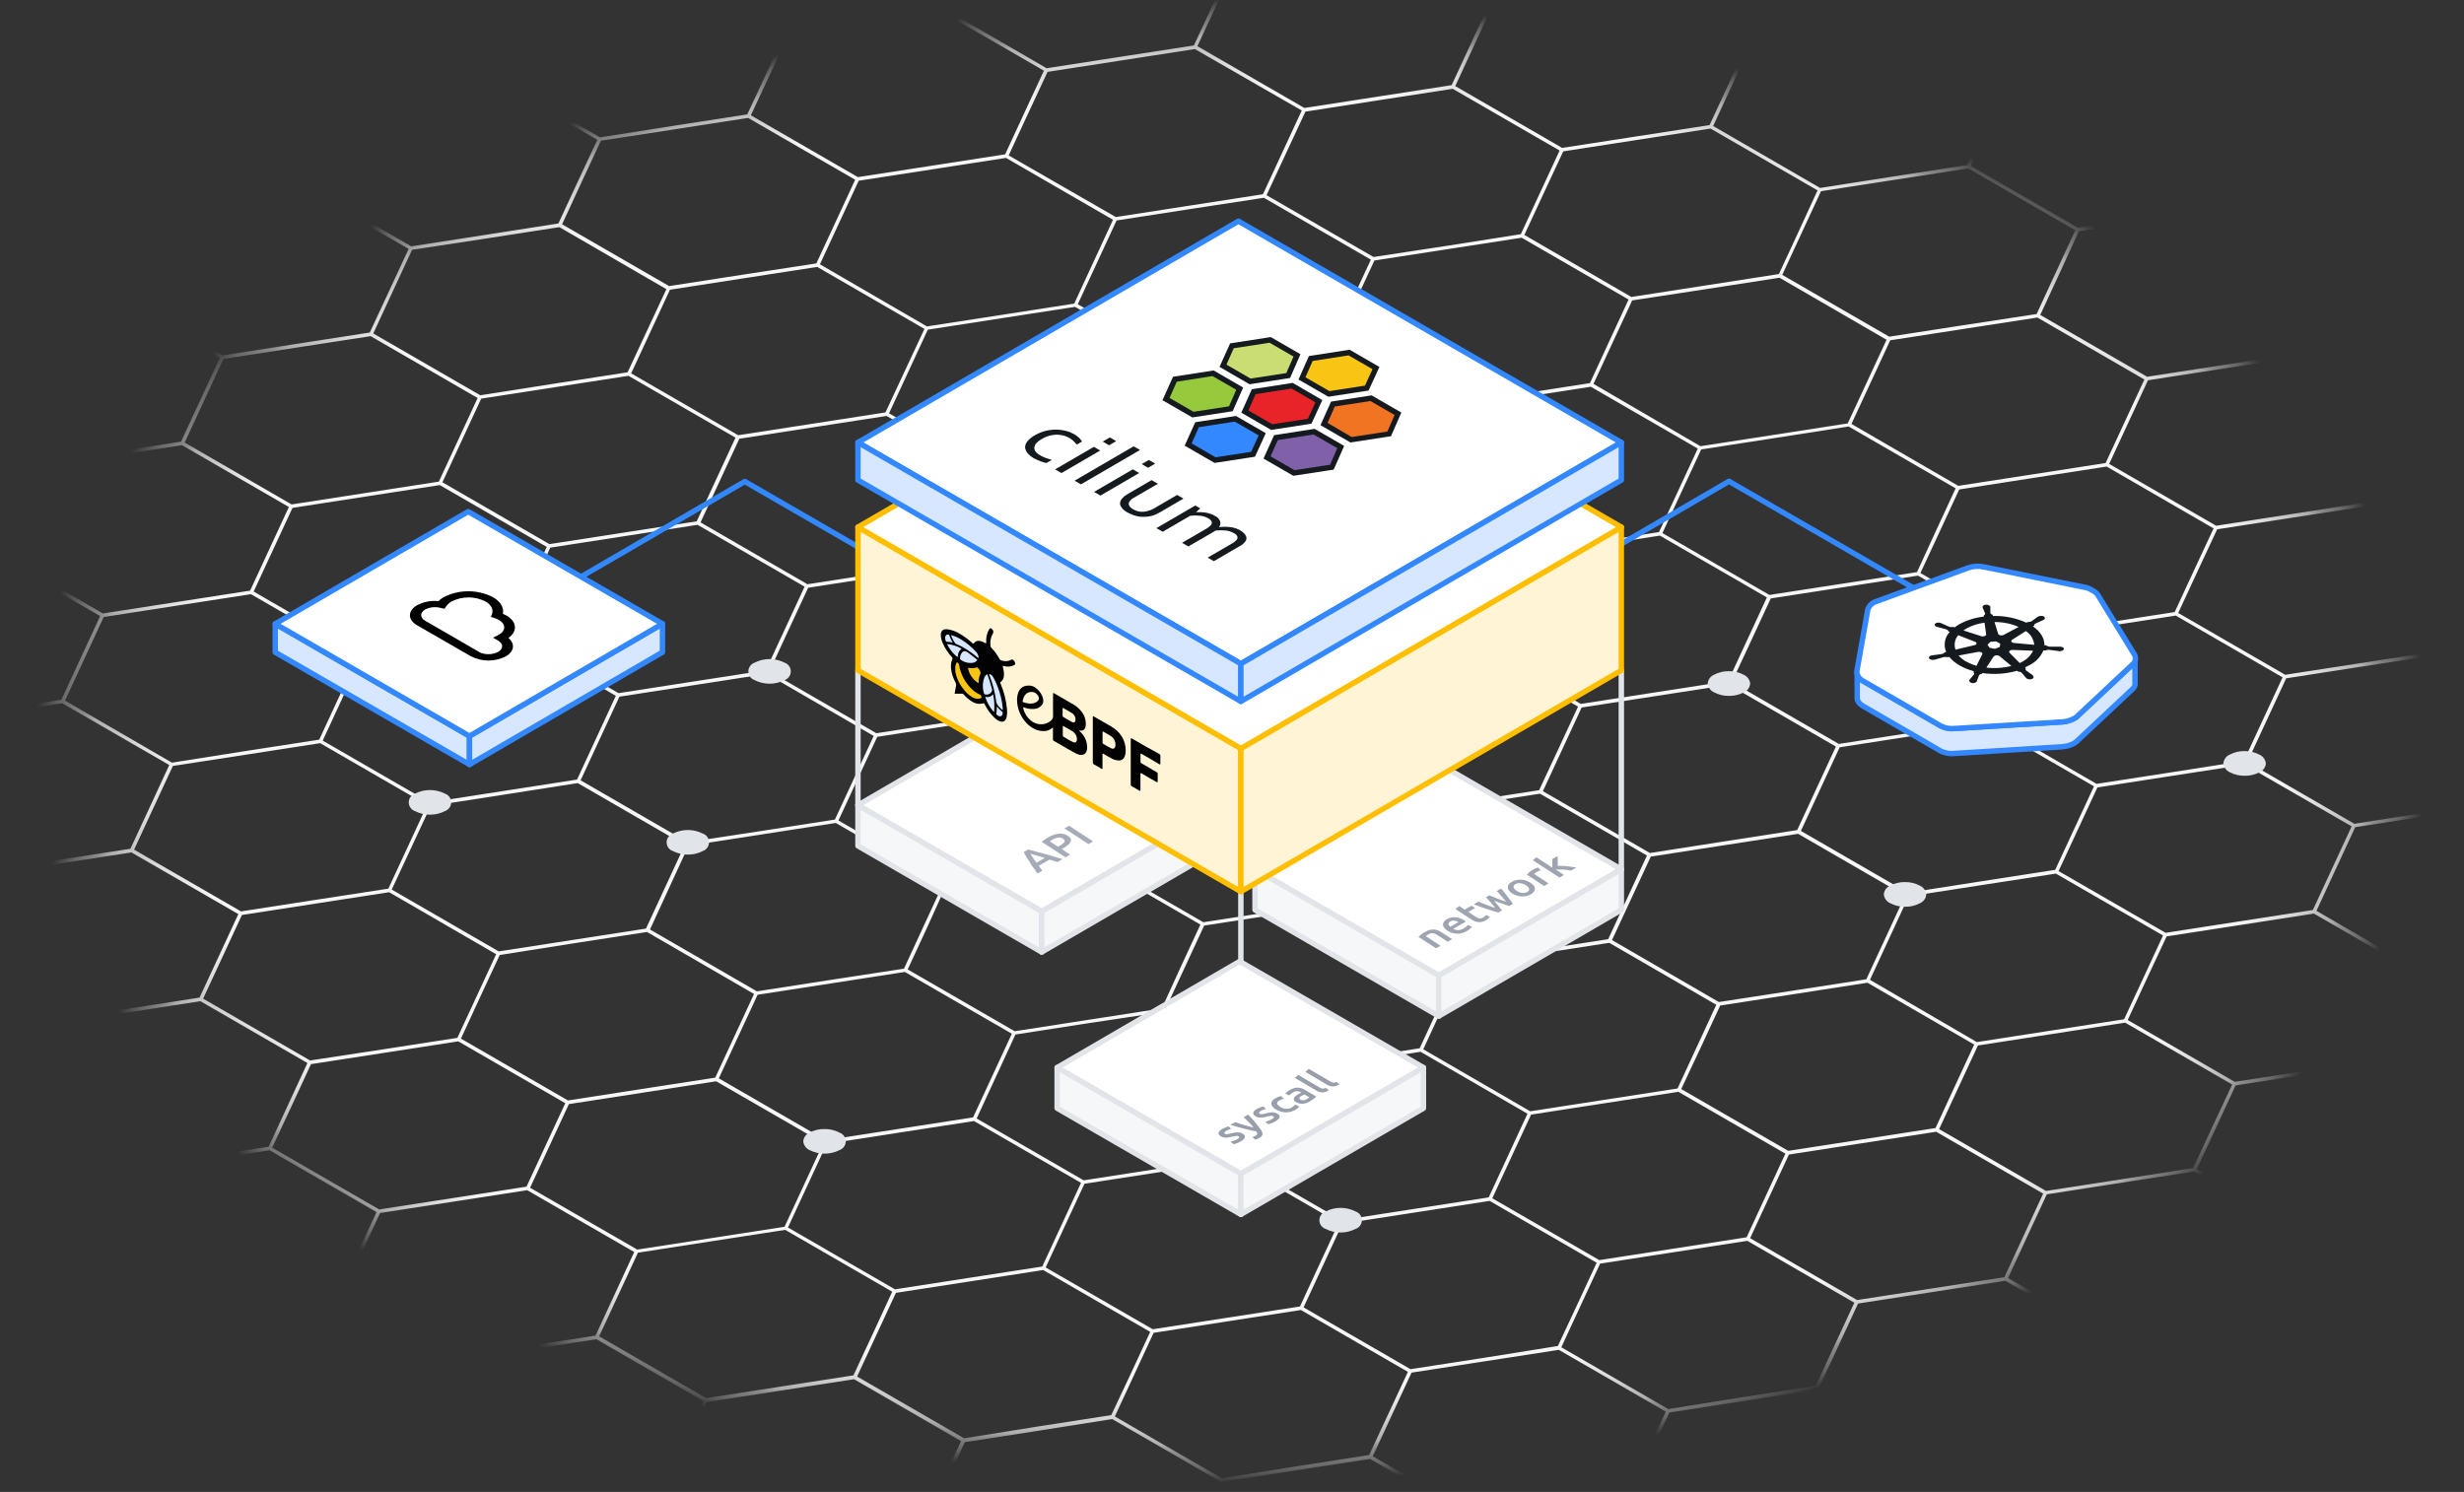 <svg width="682" height="413" viewBox="0 0 682 413" fill="none" xmlns="http://www.w3.org/2000/svg">
<rect x="0" y="0" width="682" height="413" fill="#333333" stroke="none"/>
<path d="M627.678 33.829L668.437 27.515L681.96 35.33V34.179L668.757 26.565L668.607 26.475L627.398 32.858L597.783 15.739L605.08 0H603.97L596.794 15.489L576.414 18.64L556.035 21.802L526.42 4.683L528.589 0H527.489L525.43 4.432L505.051 7.594L484.661 10.746L466.061 0H464.062L483.912 11.476L473.187 34.629L452.768 37.791L432.388 40.943L402.793 23.823L408.161 12.247L413.538 0.67L417.876 0H411.789L412.518 0.42L401.794 23.573L381.414 26.735L361.035 29.887L331.42 12.777L336.827 1.201L337.387 0H336.277L335.828 1.001L330.46 12.577L310.071 15.729L289.691 18.89L260.067 1.721L260.866 0H259.757L259.077 1.471L238.698 4.633L218.318 7.784L204.895 0H202.896L217.628 8.515L206.834 31.668L186.454 34.819L166.065 38.021L136.45 20.862L146.125 0H145.026L135.47 20.611L115.081 23.773L94.701 26.925L65.087 9.815L69.634 0H68.535L64.097 9.565L22.898 15.939L11.904 39.752L0 41.593V42.594L12.094 40.723L41.709 57.852L36.341 69.429L30.984 81.045L10.595 84.167L0 85.808V86.808L10.834 85.138L31.224 81.986L60.839 99.055L55.471 110.672L50.104 122.258L29.715 125.41L9.335 128.572L0 123.179V124.329L8.596 129.332L0 147.833V150.194L9.575 129.542L29.985 126.391L50.364 123.229L79.959 140.348L74.592 151.925L69.225 163.501L48.845 166.663L28.465 169.815L0 153.366V154.526L27.716 170.535L16.991 193.698L0 196.33V197.33L17.221 194.669L46.846 211.778L41.479 223.365L36.102 234.951L15.722 238.133L0 240.544V241.545L15.992 239.134L36.381 235.972L65.966 253.041L60.599 264.618L55.232 276.154L34.852 279.356L14.463 282.508L0 274.153V275.314L13.723 283.248L2.998 306.391L0 306.851V307.852L3.228 307.352L32.843 324.461L27.476 336.038L22.109 347.624L1.729 350.796L0 351.066V352.067L1.999 351.766L22.378 348.605L51.973 365.734L46.596 377.311L41.229 388.887L20.849 392.049L0.47 395.221L0 394.93V397.712L0.71 396.221L21.089 393.019L41.479 389.868L71.094 406.977L68.785 411.98H69.884L72.083 407.237L92.463 404.086L112.842 400.924L131.932 411.93H133.931L113.592 400.223L118.939 388.617L124.306 377.031L144.686 373.879L165.065 370.727L194.69 387.837L189.323 399.413L183.906 410.999L177.629 412H186.144L184.895 411.28L190.262 399.693L195.63 388.117L216.019 384.965L236.399 381.803L266.013 398.923L260.646 410.499L259.947 412H261.056L261.636 410.749L267.043 399.223L287.423 396.061L307.842 392.829L337.467 409.949L336.527 411.95H337.627L338.446 410.179L358.836 407.017L379.215 403.866L393.208 411.95H395.207L379.955 403.135L390.69 379.982L411.079 376.82L431.459 373.669L461.073 390.778L455.706 402.365L451.258 411.95H452.368L456.696 402.615L462.063 391.028L482.442 387.877L502.832 384.715L532.447 401.834L527.729 411.97H528.829L533.406 402.104L553.786 398.953L574.165 395.791L602.151 411.97H604.15L574.885 395.071L580.252 383.484L585.699 371.908L606.079 368.756L626.459 365.594L656.073 382.714L645.339 405.867L624.959 409.028L605.969 411.97H612.526L625.229 409.969L645.619 406.817L654.484 411.94H656.483L646.358 406.087L657.093 382.934L677.472 379.772L682 379.072V378.071L677.232 378.811L656.853 381.963L627.238 364.854L632.605 353.267L637.973 341.691L658.352 338.539L678.652 335.397L681.92 337.288V336.188L679.401 334.727L681.92 329.294V326.913L678.412 334.477L658.032 337.629L637.673 340.74L608.058 323.621L618.792 300.468L639.182 297.306L659.542 294.164L681.93 307.101V305.951L660.281 293.434L665.658 281.847L671.026 270.271L681.94 268.58V267.579L670.786 269.3L641.161 252.141L646.528 240.554L651.895 228.978L672.275 225.826L681.93 224.325V223.325L672.035 224.856L651.666 228.047L622.051 210.928L632.785 187.775L653.165 184.613L673.544 181.461L681.94 186.314V185.153L674.294 180.731L681.94 164.242V161.85L678.652 168.904L673.284 180.481L652.905 183.643L632.515 186.794L602.901 169.685L608.278 158.088L613.685 146.522L634.075 143.37L654.454 140.208L681.93 156.087V154.926L655.154 139.458L660.521 127.871L665.888 116.295L681.88 113.814V112.813L665.658 115.354L636.034 98.235L646.768 75.042L667.148 71.88L681.93 69.599V68.598L666.938 70.93L646.558 74.041L616.913 57.032L622.281 45.445L627.678 33.829ZM484.911 11.726L505.291 8.565L525.67 5.413L555.285 22.523L549.918 34.109L544.551 45.685L524.171 48.837L503.791 52.029L474.177 34.88L484.911 11.726ZM295.009 173.757L315.398 170.595L335.828 167.443L365.442 184.563L354.698 207.716L334.318 210.868L313.939 214.029L284.314 196.91L295.009 173.757ZM294.769 172.756L265.154 155.647L270.561 144.08L275.928 132.504L296.308 129.352L316.697 126.19L346.312 143.31L335.578 166.463L315.188 169.625L294.769 172.756ZM313.149 214.78L307.842 226.336L302.475 237.913L282.095 241.065L261.706 244.226L232.071 227.127L242.805 203.974L263.195 200.812L283.574 197.66L313.149 214.78ZM261.866 245.137L282.245 241.985L302.625 238.823L332.25 255.943L326.882 267.519L321.575 279.156L301.195 282.318L280.856 285.469L251.241 268.36L256.608 256.773L261.866 245.137ZM303.374 238.133L308.842 226.587L314.209 215L354.968 208.697L384.593 225.806L379.225 237.383L373.808 248.969L353.439 252.141L333.059 255.293L303.374 238.133ZM380.105 237.603L385.472 226.026L405.862 222.874L426.241 219.713L455.856 236.832L445.122 259.985L424.782 263.147L404.392 266.299L374.808 249.219L380.105 237.603ZM426.001 218.742L405.612 221.894L385.302 225.126L355.687 208.006L366.422 184.853L386.802 181.651L407.191 178.5L436.776 195.609L431.409 207.196L426.001 218.742ZM406.871 177.489L386.492 180.651L366.112 183.803L336.527 166.723L347.262 143.57L367.641 140.408L388.021 137.257L417.636 154.376L406.871 177.489ZM387.801 136.266L367.421 139.428L347.032 142.58L317.437 125.47L322.834 113.894L328.202 102.307L348.591 99.155L368.971 95.994L398.585 113.113L387.801 136.266ZM321.835 113.643L316.468 125.22L296.088 128.372L275.709 131.533L246.074 114.414L251.441 102.837L256.808 91.261L277.188 88.099L297.567 84.947L327.182 102.057L321.835 113.643ZM274.959 132.254L269.592 143.84L264.224 155.417L243.875 158.569L223.495 161.73L193.9 144.611L204.635 121.458L225.015 118.296L245.394 115.144L274.959 132.254ZM223.685 162.701L244.065 159.549L264.454 156.387L294.069 173.507L283.335 196.66L262.945 199.822L242.566 202.973L212.951 185.854L223.685 162.701ZM241.826 203.724L231.091 226.877L210.702 230.038L190.322 233.13L160.708 216.011L171.442 192.858L191.822 189.706L212.211 186.544L241.826 203.724ZM190.562 234.131L210.952 230.969L231.331 227.817L260.946 244.927L255.579 256.513L250.212 268.15L229.882 271.261L209.493 274.423L179.908 257.304L190.562 234.131ZM209.692 275.374L230.072 272.222L250.451 269.06L280.066 286.16L269.332 309.313L248.952 312.474L228.573 315.626L198.958 298.517L204.325 286.93L209.692 275.374ZM281.056 286.38L301.435 283.218L321.835 280.156L351.45 297.276L340.715 320.429L320.336 323.581L299.946 326.742L270.331 309.623L281.056 286.38ZM322.564 279.376L333.299 256.223L353.689 253.071L374.068 249.91L403.683 267.029L392.948 290.182L372.569 293.344L352.179 296.496L322.564 279.376ZM399.305 278.856L404.672 267.279L425.052 264.147L445.431 260.996L475.046 278.155L469.679 289.742L464.312 301.318L443.932 304.47L423.553 307.632L393.938 290.462L399.305 278.856ZM446.181 260.235L456.916 237.132L477.295 233.971L497.685 230.819L527.299 247.938L521.932 259.515L516.565 271.091L496.175 274.243L475.756 277.385L446.181 260.235ZM497.435 229.788L477.055 232.95L456.676 236.132L427.051 219.022L432.418 207.436L437.775 195.859L458.155 192.708L478.534 189.546L508.149 206.665L497.435 229.788ZM478.315 188.545L457.925 191.697L437.545 194.859L407.931 177.739L413.298 166.163L418.665 154.586L439.045 151.425L459.434 148.273L489.049 165.382L483.682 176.969L478.315 188.545ZM459.184 147.292L438.775 150.484L418.395 153.636L388.8 136.516L394.168 124.94L399.535 113.363L419.915 110.212L440.304 107.06L469.919 124.179L459.184 147.292ZM441.054 106.269L446.421 94.683L451.768 83.166L472.168 80.045L492.547 76.883L522.172 94.052L516.805 105.629L511.428 117.205L491.048 120.367L470.668 123.519L441.054 106.269ZM445.431 94.433L440.064 106.059L419.685 109.211L399.295 112.373L369.68 95.273L375.048 83.697L380.415 72.11L400.794 68.959L421.174 65.807L450.769 82.916L445.431 94.433ZM374.068 83.427L368.701 95.053L348.311 98.205L327.932 101.367L298.317 84.217L309.051 61.034L329.431 57.872L349.82 54.751L379.435 71.87L374.068 83.427ZM297.327 84.047L276.948 87.209L256.558 90.36L226.944 73.161L237.678 50.028L258.068 46.876L278.447 43.714L308.062 60.834L297.327 84.047ZM255.869 91.051L245.084 114.164L224.705 117.326L204.315 120.477L174.7 103.358L185.435 80.205L205.814 77.043L226.204 73.891L255.869 91.051ZM173.711 103.058L153.331 106.219L132.932 109.421L103.317 92.311L108.684 80.725L114.051 69.149L134.451 66.037L154.831 62.875L184.445 80.045L173.711 103.058ZM133.192 110.352L153.571 107.19L173.961 104.038L203.576 121.158L192.841 144.311L172.451 147.472L152.072 150.624L122.457 133.505L133.192 110.352ZM152.312 151.595L172.701 148.443L193.081 145.281L222.696 162.401L217.328 173.977L211.961 185.564L191.582 188.715L171.202 191.877L141.577 174.758L146.925 163.231L152.312 151.595ZM170.453 192.618L159.718 215.8L139.339 218.962L118.939 222.124L89.324 205.014L94.691 193.428L100.059 181.852L120.448 178.7L140.828 175.538L170.453 192.618ZM119.199 223.125L139.578 219.963L159.918 216.781L189.533 233.901L178.798 257.054L158.419 260.215L138.039 263.367L108.424 246.247L119.199 223.125ZM138.319 264.368L158.699 261.146L179.088 257.994L208.703 275.154L203.336 286.73L197.968 298.317L177.589 301.468L157.199 304.63L127.585 287.511L132.932 275.924L138.319 264.368ZM156.46 305.391L145.725 328.493L125.336 331.655L104.946 334.807L75.331 317.697L80.709 306.171L86.076 294.584L106.455 291.433L126.845 288.271L156.46 305.391ZM157.459 305.641L177.839 302.489L198.218 299.327L227.883 316.447L222.516 328.023L217.149 339.6L196.769 342.761L176.389 345.913L146.725 328.794L157.459 305.641ZM228.823 316.647L249.202 313.485L269.592 310.333L299.206 327.443L293.849 339.029L288.482 350.606L268.092 353.758L247.713 356.919L218.098 339.8L228.823 316.647ZM294.789 339.279L300.166 327.693L320.546 324.541L340.925 321.389L370.54 338.499L365.173 350.075L359.815 361.662L339.436 364.814L319.056 367.965L289.431 350.856L294.789 339.279ZM341.675 320.659L352.409 297.506L372.809 294.344L393.188 291.163L422.783 308.302L417.416 319.889L412.049 331.465L391.669 334.617L371.289 337.779L341.675 320.659ZM418.405 320.129L423.783 308.552L444.162 305.401L464.552 302.239L494.166 319.358L483.432 342.511L463.052 345.673L442.663 348.825L413.048 331.715L418.405 320.129ZM495.146 319.608L515.525 316.447L535.905 313.295L565.52 330.414L554.785 353.567L534.406 356.729L514.026 359.881L484.411 342.761L495.146 319.608ZM535.725 312.264L515.346 315.426L494.956 318.578L465.341 301.468L470.758 289.942L476.126 278.355L496.515 275.204L516.895 272.042L546.42 289.161L541.052 300.738L535.725 312.264ZM517.584 271.241L522.952 259.665L528.279 248.139L548.668 244.987L569.048 241.835L598.693 258.965L593.326 270.541L587.928 282.158L567.549 285.309L547.159 288.471L517.584 271.241ZM568.848 240.794L548.459 243.956L528.079 247.138L498.464 230.018L509.199 206.865L529.578 203.704L549.968 200.552L579.583 217.672L568.848 240.794ZM549.718 199.631L529.338 202.783L508.959 205.935L479.344 188.825L484.751 177.249L490.118 165.662L510.498 162.511L530.878 159.349L560.492 176.469L555.125 188.045L549.718 199.631ZM530.598 158.378L510.218 161.53L489.749 164.692L460.134 147.572L470.868 124.419L491.258 121.258L511.677 118.066L541.292 135.185L535.925 146.762L530.598 158.378ZM512.457 117.356L523.192 94.203L543.541 91.051L563.921 87.899L593.535 105.059L582.801 128.182L562.421 131.343L542.032 134.495L512.457 117.356ZM563.711 86.928L543.291 90.05L522.912 93.202L493.297 76.093L498.664 64.506L504.031 52.93L524.411 49.778L544.8 46.616L574.415 63.736L563.711 86.928ZM432.688 41.903L453.077 38.742L473.457 35.59L503.072 52.699L497.745 64.286L492.377 75.862L471.928 79.044L451.538 82.206L421.923 65.036L427.291 53.46L432.688 41.903ZM361.325 30.897L381.704 27.735L402.094 24.584L431.678 41.673L420.944 64.826L400.554 68.038L380.175 71.14L350.56 54.03L361.325 30.897ZM289.951 19.891L310.341 16.739L330.72 13.578L360.305 30.587L349.571 53.77L329.191 56.932L308.842 60.084L279.187 43.024L284.554 31.438L289.951 19.891ZM218.588 8.885L238.937 5.603L259.327 2.451L288.942 19.561L283.574 31.137L278.207 42.724L257.868 45.876L237.438 49.027L207.823 31.918L218.588 8.885ZM166.315 38.952L186.694 35.8L207.074 32.638L236.699 49.758L231.331 61.334L225.954 72.921L205.574 76.043L185.195 79.194L155.58 62.085L160.917 50.538L166.315 38.952ZM94.951 27.906L115.341 24.744L135.72 21.592L165.335 38.702L159.918 50.288L154.551 61.864L134.211 65.036L113.822 68.198L84.207 51.029L94.951 27.906ZM12.843 40.022L23.578 16.849L64.337 10.536L93.952 27.655L83.227 50.808L62.838 53.97L42.458 57.122L12.843 40.022ZM31.984 81.255L37.351 69.679L42.718 58.102L63.108 54.941L83.487 51.789L113.102 68.898L107.735 80.485L102.347 92.051L81.958 95.213L61.568 98.375L31.984 81.255ZM51.114 122.508L56.481 110.922L61.848 99.346L82.228 96.194L102.587 93.052L132.202 110.172L121.468 133.324L101.088 136.486L80.709 139.638L51.114 122.508ZM80.959 140.598L101.338 137.437L121.728 134.285L151.342 151.405L145.925 162.981L140.558 174.557L120.168 177.709L99.789 180.871L70.214 163.751L80.959 140.598ZM17.991 193.948L28.705 170.795L49.085 167.634L69.464 164.482L99.089 181.591L93.722 193.178L88.355 204.754L67.965 207.906L47.586 211.118L17.991 193.948ZM37.111 235.201L42.478 223.615L47.845 212.038L68.235 208.887L88.615 205.725L118.229 222.844L107.495 245.997L87.095 249.139L66.706 252.291L37.111 235.201ZM66.966 253.291L87.335 250.14L107.715 246.988L137.33 264.147L126.595 287.3L106.215 290.452L85.836 293.564L56.221 276.444L66.966 253.291ZM3.998 306.641L9.335 295.065L14.713 283.488L35.092 280.327L55.471 277.155L85.086 294.264L79.719 305.871L74.352 317.447L53.972 320.599L33.593 323.761L3.998 306.641ZM23.098 347.894L28.465 336.308L33.833 324.731L54.212 321.58L74.602 318.418L104.217 335.537L93.482 358.69L73.093 361.852L52.713 365.004L23.098 347.894ZM112.602 399.923L92.223 403.075L71.833 406.227L42.218 389.137L52.973 365.984L73.362 362.823L93.742 359.671L123.357 376.79L112.602 399.923ZM164.845 369.726L144.466 372.888L124.076 376.04L94.462 358.94L99.829 347.364L105.196 335.787L125.586 332.626L145.925 329.474L175.54 346.594L164.845 369.726ZM236.219 380.733L215.829 383.884L195.45 387.046L165.835 369.927L176.569 346.774L196.949 343.612L217.338 340.46L246.953 357.57L241.586 369.206L236.219 380.733ZM307.582 391.739L287.203 394.9L266.863 398.162L237.238 381.053L242.605 369.466L247.973 357.89L268.362 354.738L288.742 351.576L318.357 368.696L312.989 380.272L307.582 391.739ZM378.956 402.795L358.566 405.957L338.186 409.228L308.572 392.109L313.939 380.532L319.306 368.956L339.686 365.794L360.075 362.642L389.69 379.762L378.956 402.795ZM431.199 372.598L410.789 375.87L390.41 379.022L360.815 361.912L366.182 350.326L371.549 338.749L391.929 335.597L412.318 332.436L441.933 349.555L436.566 361.132L431.199 372.598ZM502.562 383.654L482.183 386.806L461.763 390.078L432.148 372.958L437.515 361.382L442.883 349.805L463.262 346.644L483.642 343.492L513.257 360.611L502.562 383.654ZM579.303 383.214L573.935 394.8L553.546 397.952L533.166 401.114L503.552 384.014L508.919 372.438L514.286 360.851L534.666 357.7L555.055 354.548L584.7 371.658L579.303 383.214ZM636.913 341.441L631.546 353.027L626.179 364.604L605.799 367.755L585.41 370.917L555.795 353.798L561.162 342.191L566.529 330.615L586.909 327.453L607.298 324.301L636.913 341.441ZM612.426 311.774L607.048 323.351L586.699 326.532L566.319 329.684L536.725 312.565L542.092 300.988L547.459 289.412L567.839 286.26L588.218 283.098L617.843 300.218L612.426 311.774ZM670.036 270.001L664.659 281.597L659.302 293.164L638.912 296.325L618.533 299.477L588.918 282.368L594.285 270.781L599.692 259.215L620.072 256.063L640.461 252.901L670.036 270.001ZM650.906 228.748L645.539 240.334L640.172 251.911L619.792 255.062L599.412 258.224L569.788 241.135L575.165 229.558L580.532 217.982L600.912 214.82L621.291 211.668L650.906 228.748ZM631.786 187.505L621.051 210.658L600.692 213.839L580.302 216.991L550.717 199.872L556.085 188.295L561.452 176.719L581.831 173.567L602.221 170.405L631.786 187.505ZM607.288 157.848L601.921 169.435L581.542 172.586L561.162 175.748L531.547 158.629L536.914 147.082L542.282 135.496L562.711 132.314L583.091 129.152L612.686 146.272L607.288 157.848ZM664.909 116.065L659.542 127.651L654.174 139.228L633.785 142.38L613.405 145.541L583.79 128.422L594.525 105.269L614.904 102.107L635.294 98.955L664.909 116.065ZM645.779 74.832L635.044 97.985L614.685 101.146L594.295 104.298L564.71 87.179L570.077 75.602L575.395 64.036L595.784 60.884L616.164 57.722L645.779 74.832ZM615.924 56.742L595.534 59.893L575.155 63.035L545.54 45.936L550.907 34.359L556.275 22.773L576.704 19.621L597.094 16.469L626.678 33.579L621.311 45.155L615.924 56.742Z" fill="url(#paint0_radial)"/>
<path d="M159.559 160.398L206.155 133.293L277.128 174.306" stroke="#3388FF" stroke-width="1.5" stroke-linecap="round" stroke-linejoin="round"/>
<path d="M402.434 177.529L478.554 133.234L533.776 165.152" stroke="#3388FF" stroke-width="1.5" stroke-linecap="round" stroke-linejoin="round"/>
<path d="M448.759 240.635L398.235 270.031L347.371 240.635L397.905 211.238L448.759 240.635Z" fill="white" stroke="#E1E5EA" stroke-width="1.5" stroke-linecap="round" stroke-linejoin="round"/>
<path d="M398.235 270.029V281.276L347.371 251.879V240.633L398.235 270.029Z" fill="#F6F7F8" stroke="#E1E5EA" stroke-width="1.5" stroke-linecap="round" stroke-linejoin="round"/>
<path d="M448.76 240.633L398.236 270.029V281.276L448.76 251.879V240.633Z" fill="#F6F7F8" stroke="#E1E5EA" stroke-width="1.5" stroke-linecap="round" stroke-linejoin="round"/>
<path d="M394.558 257.932C394.949 257.695 395.374 257.52 395.818 257.412C396.199 257.312 396.595 257.282 396.987 257.322C397.365 257.353 397.735 257.44 398.087 257.582C398.433 257.74 398.767 257.924 399.086 258.132L401.915 259.973L400.685 260.684L398.037 258.963C397.801 258.803 397.554 258.663 397.297 258.543C397.096 258.445 396.879 258.38 396.657 258.352C396.456 258.313 396.249 258.313 396.048 258.352C395.83 258.404 395.621 258.489 395.428 258.603C395.269 258.697 395.115 258.8 394.968 258.913L394.638 259.153L398.706 261.804L397.477 262.515L392.609 259.343C392.839 259.105 393.086 258.884 393.349 258.683C393.734 258.404 394.138 258.154 394.558 257.932Z" fill="#9EA5B0"/>
<path d="M402.793 253.922C403.703 253.988 404.579 254.295 405.331 254.812L405.541 254.962C405.611 255.022 405.691 255.062 405.741 255.112L402.233 257.114C402.653 257.362 403.135 257.487 403.622 257.474C404.153 257.453 404.67 257.294 405.122 257.013C405.389 256.863 405.64 256.686 405.871 256.483C406.024 256.349 406.164 256.202 406.291 256.043L407.4 256.573L407.22 256.803C407.141 256.893 407.031 256.993 406.911 257.104L406.491 257.434L405.981 257.764C405.539 258.024 405.061 258.216 404.562 258.334C404.105 258.452 403.633 258.496 403.163 258.464C402.71 258.454 402.261 258.373 401.833 258.224C401.409 258.074 401.003 257.876 400.624 257.634C400.255 257.403 399.933 257.104 399.674 256.753C399.502 256.499 399.405 256.2 399.395 255.893C399.406 255.604 399.511 255.326 399.694 255.102C399.895 254.843 400.147 254.629 400.434 254.472C401.15 254.063 401.97 253.872 402.793 253.922ZM401.394 256.573L403.672 255.253C403.507 255.15 403.333 255.063 403.153 254.992C402.962 254.928 402.764 254.887 402.563 254.872C402.371 254.842 402.175 254.842 401.983 254.872C401.784 254.913 401.592 254.984 401.413 255.082C401.254 255.165 401.119 255.29 401.024 255.443C400.951 255.556 400.916 255.689 400.924 255.823C400.944 255.956 400.995 256.083 401.074 256.193C401.164 256.324 401.272 256.441 401.394 256.543" fill="#9EA5B0"/>
<path d="M424.342 240.713L424.642 240.563L425.012 240.392L425.382 240.252L425.691 240.152L426.461 240.913L425.931 241.093C425.696 241.185 425.469 241.295 425.252 241.423C425.114 241.501 424.984 241.592 424.862 241.693C424.769 241.759 424.685 241.837 424.612 241.923L428.61 244.555L427.381 245.265L422.623 242.133C422.822 241.893 423.039 241.669 423.273 241.463C423.601 241.175 423.96 240.923 424.342 240.713Z" fill="#9EA5B0"/>
<path d="M425.272 237.323L429.669 240.184V237.813L431.119 236.973C431.111 237.423 431.128 237.874 431.169 238.323C431.194 238.783 431.194 239.244 431.169 239.704H432.398C432.858 239.704 433.298 239.764 433.767 239.804L435.127 239.964C435.566 240.024 435.956 240.094 436.296 240.164L434.867 240.995L433.867 240.825C433.537 240.775 433.098 240.735 432.718 240.705C432.338 240.675 431.948 240.705 431.578 240.705H430.579L432.888 242.216L431.658 242.926L424.242 238.133L425.272 237.323Z" fill="#9EA5B0"/>
<path d="M422.354 243.757C422.804 243.895 423.231 244.097 423.623 244.357C423.973 244.57 424.282 244.844 424.533 245.168C424.724 245.411 424.833 245.709 424.843 246.018C424.85 246.311 424.754 246.598 424.573 246.829C424.344 247.129 424.054 247.377 423.723 247.559C423.341 247.78 422.926 247.938 422.494 248.029C422.055 248.131 421.604 248.168 421.155 248.139C420.693 248.12 420.236 248.039 419.795 247.899C419.344 247.765 418.916 247.563 418.526 247.299C418.174 247.093 417.868 246.817 417.627 246.488C417.44 246.247 417.335 245.953 417.327 245.648C417.318 245.351 417.414 245.061 417.597 244.827C417.823 244.534 418.109 244.291 418.436 244.117C418.817 243.897 419.227 243.735 419.655 243.637C420.098 243.537 420.552 243.497 421.005 243.517C421.463 243.536 421.917 243.617 422.354 243.757ZM423.234 246.068C423.083 245.635 422.772 245.277 422.364 245.068C421.904 244.764 421.381 244.569 420.835 244.497C420.356 244.426 419.867 244.518 419.446 244.757C419.036 244.998 418.876 245.268 418.936 245.598C419.004 245.813 419.114 246.012 419.26 246.184C419.406 246.356 419.584 246.497 419.785 246.598C420.243 246.917 420.772 247.119 421.325 247.189C421.804 247.26 422.293 247.168 422.714 246.929C423.124 246.699 423.294 246.418 423.234 246.098" fill="#9EA5B0"/>
<path d="M415.476 245.969C415.836 246.379 416.166 246.779 416.476 247.169C416.785 247.56 417.105 247.95 417.375 248.32C417.645 248.69 417.915 249.03 418.145 249.321C418.36 249.613 418.554 249.92 418.724 250.241L417.725 250.811L415.726 250.141C414.996 249.901 414.277 249.641 413.557 249.361C413.967 249.821 414.347 250.271 414.706 250.731C415.066 251.192 415.396 251.612 415.706 252.022L414.706 252.612L413.267 252.192C412.747 252.032 412.188 251.862 411.608 251.662L409.809 251.042L407.92 250.341L409.219 249.591C409.549 249.731 409.909 249.881 410.309 250.031L411.518 250.511L412.737 250.972L413.867 251.352L413.257 250.581C413.047 250.321 412.817 250.061 412.598 249.811L411.918 249.06C411.708 248.82 411.488 248.6 411.288 248.39L412.228 247.85L413.277 248.28L414.437 248.74L415.656 249.201L416.865 249.621L416.296 248.91L415.626 248.13L414.936 247.36L414.277 246.669L415.476 245.969Z" fill="#9EA5B0"/>
<path d="M403.883 250.809L405.402 251.809L407.291 250.719L408.29 251.349L406.401 252.44L408.45 253.78C408.767 254.01 409.133 254.161 409.52 254.221C409.853 254.251 410.187 254.17 410.469 253.991C410.662 253.888 410.84 253.76 410.999 253.61L411.289 253.29L412.408 253.77C412.298 253.931 412.171 254.078 412.029 254.211C411.808 254.413 411.567 254.59 411.309 254.741C410.965 254.942 410.595 255.094 410.21 255.191C409.884 255.278 409.545 255.305 409.21 255.271C408.866 255.238 408.53 255.153 408.211 255.021C407.86 254.878 407.526 254.701 407.211 254.491L402.863 251.659L403.883 250.809Z" fill="#9EA5B0"/>
<path d="M338.857 222.904L288.323 252.301L237.469 222.904L287.993 193.508L338.857 222.904Z" fill="white" stroke="#E1E5EA" stroke-width="1.5" stroke-linecap="round" stroke-linejoin="round"/>
<path d="M288.323 252.303V263.549L237.469 234.163V222.906L288.323 252.303Z" fill="#F6F7F8" stroke="#E1E5EA" stroke-width="1.5" stroke-linecap="round" stroke-linejoin="round"/>
<path d="M338.856 222.906L288.322 252.303V263.549L338.856 234.153V222.906Z" fill="#F6F7F8" stroke="#E1E5EA" stroke-width="1.5" stroke-linecap="round" stroke-linejoin="round"/>
<path d="M295.899 228.578L302.555 232.921L301.276 233.661L294.609 229.319L295.899 228.578Z" fill="#A5ACB8"/>
<path d="M293.08 230.771C293.95 230.68 294.826 230.892 295.558 231.371C295.887 231.56 296.159 231.833 296.348 232.161C296.404 232.289 296.434 232.427 296.434 232.567C296.434 232.706 296.404 232.844 296.348 232.972C296.21 233.297 295.998 233.585 295.728 233.812C295.34 234.141 294.921 234.432 294.479 234.683L293.839 235.053L296.188 236.584L294.909 237.324L288.332 233.042C288.603 232.802 288.89 232.582 289.192 232.382L290.191 231.781C291.068 231.235 292.054 230.89 293.08 230.771ZM294.639 233.042C294.799 232.742 294.639 232.442 294.209 232.141C294 232.009 293.77 231.914 293.529 231.861C293.291 231.821 293.048 231.821 292.81 231.861C292.559 231.897 292.314 231.964 292.08 232.061C291.824 232.161 291.577 232.282 291.34 232.422C291.021 232.612 290.761 232.772 290.571 232.902L292.84 234.383L293.459 234.022C293.931 233.794 294.337 233.45 294.639 233.022" fill="#A5ACB8"/>
<path d="M291.331 236.993C292.171 237.243 293.09 237.523 294.06 237.833L292.681 238.634L291.611 238.294L290.512 237.953L287.513 239.674C287.683 239.905 287.863 240.135 288.013 240.365C288.163 240.595 288.343 240.805 288.503 241.035L287.174 241.806L285.974 240.135C285.604 239.604 285.274 239.134 284.975 238.614C284.675 238.094 284.375 237.613 284.105 237.223C283.835 236.833 283.595 236.323 283.355 235.882L284.585 235.172L286.714 235.712L288.923 236.323C289.682 236.493 290.492 236.733 291.331 236.993ZM286.854 238.844L289.172 237.503L286.944 236.823L285.185 236.333C285.364 236.643 285.604 237.013 285.894 237.443C286.184 237.873 286.504 238.344 286.894 238.844" fill="#A5ACB8"/>
<path d="M393.988 295.533L343.454 324.93L292.6 295.533L343.124 266.137L393.988 295.533Z" fill="white" stroke="#E1E5EA" stroke-width="1.5" stroke-linecap="round" stroke-linejoin="round"/>
<path d="M343.453 324.932V336.178L292.6 306.781V295.535L343.453 324.932Z" fill="#F6F7F8" stroke="#E1E5EA" stroke-width="1.5" stroke-linecap="round" stroke-linejoin="round"/>
<path d="M393.987 295.535L343.453 324.932V336.178L393.987 306.781V295.535Z" fill="#F6F7F8" stroke="#E1E5EA" stroke-width="1.5" stroke-linecap="round" stroke-linejoin="round"/>
<path d="M362.254 295.895L368.251 299.406C368.377 299.484 368.511 299.548 368.651 299.597C368.771 299.648 368.9 299.675 369.031 299.677C369.163 299.697 369.298 299.697 369.431 299.677C369.591 299.627 369.748 299.567 369.9 299.496L370.74 300.187C370.423 300.365 370.088 300.509 369.74 300.617C369.46 300.709 369.166 300.756 368.871 300.757C368.599 300.754 368.33 300.71 368.071 300.627C367.801 300.538 367.543 300.417 367.302 300.267L361.305 296.735L362.254 295.895Z" fill="#989FAA"/>
<path d="M360.246 301.268C360.574 301.38 360.889 301.527 361.185 301.708L364.354 303.569C364.214 303.699 363.974 303.89 363.664 304.13C363.295 304.416 362.904 304.674 362.495 304.9C362.202 305.081 361.89 305.228 361.565 305.34C361.263 305.452 360.947 305.519 360.626 305.54C360.311 305.57 359.994 305.55 359.686 305.48C359.354 305.412 359.036 305.287 358.747 305.11C358.499 304.991 358.293 304.799 358.157 304.56C358.117 304.472 358.097 304.376 358.097 304.28C358.097 304.183 358.117 304.088 358.157 304C358.234 303.781 358.369 303.588 358.547 303.439C358.773 303.243 359.017 303.068 359.276 302.919L359.716 302.699L360.256 302.479L360.056 302.369C359.914 302.289 359.767 302.218 359.616 302.159C359.453 302.099 359.28 302.068 359.107 302.068C358.925 302.055 358.743 302.072 358.567 302.119C358.359 302.167 358.16 302.248 357.977 302.359C357.734 302.5 357.5 302.657 357.277 302.829C357.128 302.955 356.988 303.092 356.858 303.239L355.738 302.749C355.886 302.577 356.05 302.42 356.228 302.279C356.489 302.059 356.77 301.865 357.068 301.698C357.425 301.489 357.808 301.328 358.207 301.218C358.551 301.12 358.909 301.076 359.266 301.088C359.6 301.098 359.93 301.159 360.246 301.268ZM362.415 303.769L361.076 302.979L360.736 303.109C360.584 303.172 360.437 303.246 360.296 303.329L359.926 303.579C359.823 303.649 359.738 303.741 359.676 303.849C359.656 303.893 359.646 303.941 359.646 303.99C359.646 304.038 359.656 304.086 359.676 304.13C359.731 304.252 359.826 304.351 359.946 304.41C360.2 304.568 360.499 304.635 360.796 304.6C361.112 304.56 361.416 304.451 361.685 304.28C361.955 304.131 362.212 303.96 362.455 303.769" fill="#989FAA"/>
<path d="M352.959 304.048C353.472 303.759 354.024 303.547 354.598 303.418L355.338 304.138C355.13 304.187 354.926 304.25 354.728 304.328C354.513 304.401 354.305 304.495 354.108 304.609C353.649 304.879 353.439 305.169 353.499 305.479C353.559 305.789 353.839 306.109 354.378 306.43C354.858 306.721 355.398 306.899 355.957 306.95C356.523 306.991 357.086 306.851 357.567 306.55C357.762 306.447 357.944 306.319 358.106 306.169C358.244 306.06 358.365 305.932 358.466 305.789L359.636 306.28C359.517 306.448 359.376 306.6 359.216 306.73C358.99 306.926 358.746 307.101 358.486 307.25C358.063 307.49 357.609 307.671 357.137 307.79C356.688 307.893 356.228 307.937 355.768 307.92C355.31 307.899 354.857 307.822 354.418 307.69C353.984 307.547 353.565 307.359 353.169 307.13C352.823 306.94 352.515 306.69 352.259 306.39C352.06 306.165 351.931 305.887 351.89 305.589C351.87 305.305 351.948 305.023 352.109 304.789C352.331 304.479 352.622 304.225 352.959 304.048Z" fill="#989FAA"/>
<path d="M347.872 306.992C348.192 306.813 348.526 306.662 348.871 306.541C349.191 306.421 349.451 306.331 349.641 306.281L350.411 306.982C350.183 307.033 349.959 307.1 349.741 307.182C349.469 307.273 349.207 307.394 348.961 307.542C348.773 307.634 348.614 307.776 348.502 307.952C348.432 308.092 348.502 308.212 348.662 308.312C348.748 308.358 348.838 308.394 348.931 308.422C349.04 308.442 349.152 308.442 349.261 308.422L349.721 308.362L350.331 308.212C350.721 308.112 351.06 308.032 351.33 307.982C351.604 307.93 351.881 307.904 352.16 307.902C352.406 307.91 352.65 307.944 352.889 308.002C353.129 308.077 353.361 308.178 353.579 308.302C354.079 308.603 354.269 308.923 354.159 309.303C354.049 309.683 353.669 310.033 352.999 310.424C352.616 310.65 352.211 310.838 351.79 310.984L351.03 311.214L350.231 310.494C350.471 310.434 350.76 310.354 351.06 310.253C351.386 310.144 351.701 310.004 352 309.833C352.228 309.725 352.427 309.564 352.58 309.363C352.64 309.236 352.58 309.116 352.4 309.003C352.199 308.891 351.966 308.852 351.74 308.893C351.358 308.931 350.98 309.005 350.611 309.113C350.311 309.193 350.031 309.253 349.761 309.303C349.501 309.355 349.237 309.382 348.971 309.383C348.726 309.39 348.481 309.366 348.242 309.313C347.984 309.253 347.738 309.152 347.512 309.013C347.022 308.723 346.823 308.402 346.892 308.012C346.962 307.622 347.282 307.332 347.872 306.992Z" fill="#989FAA"/>
<path d="M345.453 308.543C346.764 309.844 347.955 311.26 349.011 312.775C349.156 312.988 349.277 313.216 349.371 313.456C349.451 313.638 349.476 313.84 349.441 314.036C349.403 314.229 349.309 314.406 349.171 314.546C348.988 314.737 348.776 314.895 348.541 315.017C348.35 315.129 348.149 315.226 347.942 315.307C347.768 315.376 347.587 315.427 347.402 315.457L346.652 314.766C346.941 314.696 347.22 314.588 347.482 314.446C347.792 314.266 347.962 314.086 347.982 313.896C347.992 313.649 347.91 313.406 347.752 313.216C346.642 313.005 345.493 312.745 344.274 312.435C343.054 312.125 341.845 311.765 340.605 311.355L341.875 310.624L343.014 311.014C343.434 311.154 343.874 311.285 344.324 311.415C344.773 311.545 345.223 311.685 345.673 311.795L346.982 312.135C346.576 311.625 346.139 311.14 345.673 310.684C345.193 310.234 344.673 309.684 344.234 309.253L345.453 308.543Z" fill="#989FAA"/>
<path d="M338.306 312.523C338.613 312.353 338.93 312.202 339.256 312.073C339.51 311.971 339.771 311.884 340.035 311.812L340.795 312.513C340.567 312.547 340.346 312.611 340.135 312.703C339.866 312.803 339.606 312.923 339.356 313.063C339.165 313.156 339.005 313.302 338.896 313.483C338.826 313.613 338.896 313.734 339.056 313.844L339.326 313.954C339.435 313.974 339.546 313.974 339.655 313.954C339.81 313.944 339.963 313.923 340.115 313.894C340.321 313.854 340.524 313.804 340.725 313.744L341.724 313.523C342.001 313.472 342.282 313.445 342.564 313.443C342.807 313.452 343.048 313.486 343.284 313.543C343.525 313.614 343.757 313.715 343.973 313.844C344.473 314.144 344.673 314.464 344.563 314.844C344.324 315.346 343.912 315.744 343.403 315.965C343.02 316.195 342.615 316.386 342.194 316.535L341.424 316.755L340.625 316.045C340.878 315.985 341.158 315.905 341.464 315.805C341.793 315.696 342.108 315.552 342.404 315.374C342.631 315.274 342.827 315.115 342.974 314.914C343.044 314.784 342.974 314.664 342.804 314.554C342.601 314.449 342.371 314.407 342.144 314.434C341.76 314.483 341.379 314.557 341.005 314.654C340.715 314.734 340.435 314.794 340.155 314.854C339.898 314.901 339.637 314.927 339.376 314.934C339.127 314.942 338.879 314.918 338.636 314.864C338.378 314.804 338.132 314.703 337.906 314.564C337.426 314.274 337.217 313.954 337.287 313.563C337.357 313.173 337.706 312.863 338.306 312.523Z" fill="#989FAA"/>
<path d="M359.336 297.574L365.333 301.086C365.459 301.165 365.593 301.229 365.733 301.276C365.854 301.326 365.982 301.357 366.113 301.366C366.248 301.37 366.383 301.353 366.513 301.316C366.677 301.285 366.836 301.227 366.983 301.146L367.812 301.827C367.495 302.008 367.16 302.155 366.813 302.267C366.531 302.355 366.238 302.399 365.943 302.397C365.674 302.399 365.407 302.355 365.153 302.267C364.883 302.171 364.622 302.051 364.374 301.907L358.377 298.375L359.336 297.574Z" fill="#989FAA"/>
<path d="M237.469 185.562V222.903" stroke="#E1E5EA" stroke-width="1.5" stroke-linecap="round" stroke-linejoin="round"/>
<path d="M448.76 185.555V240.165" stroke="#E1E5EA" stroke-width="1.5" stroke-linecap="round" stroke-linejoin="round"/>
<path d="M343.453 246.816V266.137" stroke="#E1E5EA" stroke-width="1.5" stroke-linecap="round" stroke-linejoin="round"/>
<path d="M343.454 207.186V246.818L237.469 185.564V145.922L343.454 207.186Z" fill="#FFF5D6" stroke="#FFBF00" stroke-width="1.5" stroke-linecap="round" stroke-linejoin="round"/>
<path d="M448.759 145.922L343.453 207.186V246.818L448.759 185.564V145.922Z" fill="#FFF5D6" stroke="#FFBF00" stroke-width="1.5" stroke-linecap="round" stroke-linejoin="round"/>
<path d="M448.76 145.92L343.454 207.185L237.469 145.92L342.775 84.656L448.76 145.92Z" fill="white" stroke="#FFBF00" stroke-width="1.5" stroke-linecap="round" stroke-linejoin="round"/>
<path d="M270.691 183.943L272.31 186.474L271.251 190.006L272.31 193.748L269.762 193.958L265.464 190.637L263.725 185.324L264.234 182.742L267.053 183.533L269.532 184.163L270.691 183.943Z" fill="#F9C515"/>
<path d="M263.245 175.227L270.692 179.359L272.501 182.931L269.532 184.162L265.754 183.481L262.426 179.989L260.977 176.787L261.386 175.227H263.245Z" fill="#D6E7FF"/>
<path d="M274.358 185.582L276.167 188.163L277.727 193.526L278.096 197.989L277.277 199.08L274.058 197.088L271.68 192.026V187.273L274.358 185.582Z" fill="#D6E7FF"/>
<path d="M277.857 184.362C277.527 184.272 277.517 184.362 277.617 184.802C278.107 186.693 277.987 188.124 276.938 188.804C276.788 188.904 276.888 189.055 276.938 189.235C277.905 191.504 278.509 193.911 278.727 196.369C278.797 197.063 278.766 197.764 278.637 198.45C278.337 199.791 277.437 200.131 276.258 199.45C275.961 199.28 275.683 199.079 275.429 198.85C274.256 197.767 273.29 196.478 272.58 195.048C272.524 194.917 272.438 194.801 272.33 194.708C272.295 194.693 272.258 194.685 272.22 194.685C272.182 194.685 272.145 194.693 272.11 194.708C271.595 194.846 271.056 194.873 270.529 194.789C270.002 194.704 269.499 194.51 269.052 194.217C268.205 193.701 267.443 193.056 266.793 192.306C266.723 192.226 266.642 192.155 266.553 192.096C266.476 192.056 266.39 192.036 266.303 192.036H264.224C264.364 191.236 264.494 190.485 264.634 189.745C264.675 189.472 264.622 189.193 264.484 188.955C263.165 186.393 262.845 184.192 263.605 182.411C263.685 182.221 263.675 182.131 263.445 181.881C262.384 180.729 261.525 179.407 260.906 177.968C259.906 175.577 260.396 174.026 262.115 174.176C263.389 174.336 264.611 174.777 265.693 175.467L266.393 175.897C267.377 176.529 268.306 177.242 269.172 178.028L269.302 178.128C269.372 178.178 269.432 178.128 269.492 178.128C270.201 177.128 271.291 177.228 272.63 177.978C272.92 178.138 272.98 178.088 272.97 177.748C272.868 176.467 273.18 175.187 273.859 174.096C273.882 174.053 273.914 174.016 273.951 173.985C273.989 173.955 274.033 173.933 274.079 173.92C274.126 173.907 274.175 173.903 274.223 173.909C274.271 173.916 274.317 173.931 274.359 173.956C274.457 174.019 274.545 174.097 274.619 174.186C274.774 174.32 274.882 174.501 274.925 174.701C274.969 174.902 274.945 175.111 274.859 175.297C274.239 176.334 273.989 177.551 274.149 178.749C274.149 178.865 274.173 178.98 274.22 179.087C274.266 179.194 274.334 179.29 274.419 179.369C275.303 180.252 276.048 181.264 276.628 182.371C276.687 182.506 276.784 182.621 276.908 182.701L277.058 182.771C277.505 182.954 277.986 183.039 278.469 183.02C278.952 183.001 279.425 182.879 279.856 182.661C279.934 182.608 280.027 182.579 280.121 182.579C280.216 182.579 280.308 182.608 280.386 182.661L280.486 182.731C280.716 182.912 280.879 183.166 280.946 183.451C281.026 183.792 280.946 183.992 280.756 184.092C280.316 184.332 279.833 184.48 279.334 184.526C278.836 184.573 278.333 184.517 277.857 184.362ZM271.461 193.227C271.57 193.227 271.79 193.227 271.66 192.897C271.53 192.567 271.511 192.456 271.291 192.326L271.201 192.276C270.989 192.195 270.785 192.094 270.591 191.976C270.1 191.693 269.641 191.357 269.222 190.976C267.236 189.17 265.913 186.749 265.464 184.102C265.448 183.958 265.399 183.82 265.321 183.698C265.243 183.577 265.138 183.475 265.014 183.401H264.954C264.734 183.271 264.744 183.511 264.684 183.622C264.462 184.078 264.366 184.586 264.404 185.092V185.543C264.394 185.629 264.394 185.716 264.404 185.803C264.726 187.645 265.525 189.37 266.723 190.806C267.345 191.66 268.125 192.387 269.022 192.947C269.368 193.181 269.762 193.335 270.176 193.397C270.589 193.459 271.011 193.429 271.411 193.307L271.461 193.227ZM277.547 195.998C277.357 193.938 276.869 191.916 276.098 189.995C275.771 189.101 275.366 188.237 274.889 187.414C274.735 187.131 274.511 186.894 274.239 186.723C274.167 186.68 274.09 186.646 274.009 186.623C273.769 186.543 273.739 186.623 273.869 186.943C274.77 189.22 275.387 191.6 275.708 194.027C275.776 194.584 276.017 195.106 276.398 195.518C276.605 195.76 276.825 195.991 277.058 196.209C277.178 196.319 277.298 196.429 277.427 196.529C277.557 196.629 277.567 196.459 277.547 196.038V195.998ZM265.664 176.818C264.911 176.366 264.096 176.029 263.245 175.817C263.474 176.583 263.832 177.304 264.304 177.948C264.387 178.085 264.5 178.201 264.634 178.289H264.694C265.431 178.588 266.145 178.939 266.833 179.339C268.147 180.113 269.391 181 270.551 181.991L270.691 182.101C270.861 182.191 270.871 182.101 270.851 181.841C270.762 181.261 270.48 180.729 270.051 180.33C268.896 179.079 267.578 177.988 266.133 177.088C265.983 176.988 265.823 176.898 265.664 176.808V176.818ZM266.153 182.811C267.044 183.38 268.103 183.624 269.152 183.501C269.429 183.478 269.696 183.391 269.934 183.247C270.171 183.103 270.372 182.906 270.521 182.671C269.671 181.941 268.812 181.38 267.962 180.67C267.842 180.59 267.742 180.51 267.632 180.45C267.441 180.311 267.206 180.245 266.97 180.263C266.733 180.281 266.511 180.383 266.343 180.55C265.934 181.021 265.713 181.627 265.723 182.251C265.712 182.345 265.733 182.44 265.782 182.522C265.831 182.603 265.905 182.666 265.993 182.701L266.113 182.771L266.153 182.811ZM272.55 192.216H272.67C273.056 192.328 273.469 192.286 273.825 192.099C274.18 191.913 274.451 191.596 274.579 191.216C274.619 191.079 274.619 190.933 274.579 190.796C274.219 189.381 273.779 187.988 273.26 186.623C272.876 186.851 272.583 187.205 272.43 187.624C271.945 188.963 271.906 190.423 272.32 191.786C272.317 191.859 272.333 191.931 272.366 191.996C272.399 192.061 272.449 192.116 272.51 192.156L272.55 192.216ZM271.211 186.903C271.531 186.333 271.451 185.793 270.781 185.012C270.708 184.919 270.624 184.835 270.531 184.762C270.5 184.747 270.466 184.739 270.431 184.739C270.396 184.739 270.362 184.747 270.331 184.762C269.652 185.012 268.915 185.053 268.212 184.882C267.962 184.822 267.922 184.942 267.992 185.252C268.363 186.732 269.253 188.029 270.501 188.904L270.631 188.985C270.871 189.125 270.881 189.075 270.891 188.704C270.867 188.091 270.976 187.48 271.211 186.913V186.903ZM262.115 178.289C262.704 179.48 263.503 180.554 264.474 181.46C264.601 181.599 264.745 181.72 264.904 181.821C265.084 181.931 265.114 181.77 265.174 181.32V181.18C265.22 180.858 265.333 180.55 265.505 180.274C265.677 179.999 265.905 179.762 266.173 179.579C264.931 178.848 263.541 178.407 262.105 178.289H262.115ZM275.169 196.859C275.309 195.289 275.208 193.706 274.869 192.166C274.641 192.481 274.323 192.72 273.958 192.852C273.593 192.984 273.196 193.003 272.82 192.907C272.69 192.907 272.69 192.907 272.75 193.097C273.226 194.481 273.951 195.766 274.889 196.889C274.928 196.948 274.979 196.999 275.039 197.039C275.119 197.039 275.149 197.039 275.169 196.859ZM261.865 177.638C261.901 177.648 261.939 177.648 261.975 177.638C262.555 177.658 263.131 177.738 263.695 177.878C263.324 177.267 263.016 176.62 262.775 175.947C262.783 175.896 262.774 175.843 262.749 175.798C262.723 175.752 262.683 175.717 262.635 175.697C261.785 175.427 261.346 176.297 261.776 177.418C261.797 177.502 261.846 177.576 261.915 177.628L261.865 177.638ZM276.208 198.11C276.948 198.54 277.577 198.18 277.517 197.269C277.517 197.217 277.502 197.165 277.476 197.12C277.45 197.074 277.412 197.036 277.368 197.009C276.829 196.587 276.346 196.1 275.928 195.558C275.93 196.228 275.877 196.898 275.768 197.559C275.759 197.622 275.768 197.685 275.795 197.742C275.822 197.799 275.865 197.847 275.918 197.879C275.999 197.969 276.098 198.041 276.208 198.09" fill="#020202"/>
<path d="M300.786 205.705C301.336 208.447 300.017 209.708 297.788 208.567C296.988 208.153 296.189 207.713 295.389 207.246L293.94 206.396L292.5 205.555L291.671 205.085C291.587 205.042 291.52 204.972 291.478 204.888C291.437 204.803 291.424 204.707 291.441 204.615V201.373C291.056 201.729 290.601 202.002 290.106 202.174C289.611 202.346 289.085 202.414 288.562 202.373C287.632 202.333 286.727 202.065 285.924 201.593C285.436 201.31 284.98 200.974 284.564 200.592C283.603 199.711 282.834 198.64 282.306 197.447C281.778 196.253 281.502 194.964 281.496 193.659C281.586 190.927 282.835 189.656 284.994 189.786C285.465 189.811 285.921 189.952 286.324 190.197C286.881 190.543 287.372 190.987 287.773 191.507C288.722 192.718 289.022 194.089 288.532 194.949C288.24 195.381 287.84 195.729 287.372 195.959C286.904 196.189 286.384 196.293 285.864 196.26C285.036 196.288 284.212 196.142 283.445 195.83C283.165 195.71 283.165 195.83 283.235 196.14C283.618 197.692 284.585 199.036 285.934 199.892C286.152 200.014 286.379 200.117 286.613 200.202C287.309 200.477 288.066 200.562 288.805 200.448C289.545 200.333 290.241 200.024 290.821 199.552C291.065 199.356 291.253 199.1 291.367 198.808C291.481 198.517 291.517 198.2 291.471 197.891C291.421 195.94 291.471 194.039 291.471 192.118C291.471 191.838 291.531 191.788 291.771 191.918L297.118 195.019C297.924 195.479 298.636 196.087 299.217 196.81C300.1 197.838 300.571 199.157 300.536 200.512C300.536 201.723 299.987 202.343 298.977 202.253H298.677C298.907 202.473 299.097 202.654 299.287 202.854C300.046 203.643 300.565 204.632 300.786 205.705ZM283.035 194.039C283.016 194.103 283.019 194.172 283.045 194.234C283.07 194.296 283.116 194.347 283.175 194.379H283.265C284.844 194.939 286.264 194.959 287.263 194.029C287.451 193.844 287.559 193.592 287.563 193.328C287.542 192.953 287.385 192.597 287.123 192.328C286.934 192.107 286.712 191.918 286.464 191.768C286.245 191.636 285.998 191.56 285.744 191.547C284.255 191.467 283.395 192.328 283.075 193.979L283.035 194.039ZM296.988 205.425C297.708 205.745 298.108 205.375 298.078 204.505C298.054 204.087 297.93 203.682 297.716 203.323C297.502 202.964 297.204 202.662 296.848 202.443C296.698 202.343 296.548 202.263 296.398 202.173L295.669 201.753L294.929 201.333L294.379 201.003C294.22 200.913 294.17 201.003 294.17 201.143V203.574C294.16 203.647 294.171 203.721 294.203 203.787C294.235 203.852 294.286 203.907 294.349 203.944L294.639 204.104L295.309 204.505L295.919 204.865C296.278 205.075 296.638 205.265 297.008 205.435L296.988 205.425ZM294.12 196.11V198.111C294.12 198.261 294.12 198.371 294.29 198.471L294.599 198.641L295.189 198.992L295.699 199.292L296.698 199.862C297.348 200.202 297.698 199.862 297.698 199.092C297.683 198.738 297.579 198.394 297.395 198.091C297.212 197.789 296.955 197.537 296.648 197.361L296.278 197.141L295.539 196.72L294.839 196.32L294.319 196.01C294.16 195.92 294.1 195.95 294.1 196.14" fill="#020202"/>
<path d="M311.549 207.117C311.669 209.058 311.26 210.419 309.74 210.529C308.851 210.499 307.988 210.218 307.252 209.718L306.252 209.168L305.443 208.678C305.203 208.528 305.153 208.618 305.153 208.898V212.57C305.153 212.86 305.103 212.94 304.863 212.8L303.863 212.21L302.784 211.6C302.678 211.553 302.591 211.473 302.535 211.371C302.479 211.27 302.458 211.154 302.474 211.039V198.532C302.474 198.222 302.554 198.212 302.794 198.352L305.722 200.053L307.482 201.054C308.047 201.384 308.58 201.77 309.071 202.204C310.51 203.452 311.4 205.217 311.549 207.117ZM307.492 207.117C308.331 207.517 308.781 207.057 308.741 206.016C308.727 205.544 308.593 205.083 308.352 204.677C308.11 204.271 307.77 203.933 307.362 203.695L306.762 203.335L306.332 203.095L305.403 202.544C305.223 202.444 305.173 202.474 305.173 202.695V205.536C305.162 205.605 305.171 205.676 305.199 205.74C305.228 205.804 305.274 205.858 305.333 205.896L305.553 206.026L306.062 206.327L306.522 206.597C306.852 206.787 307.182 206.967 307.522 207.127" fill="#020202"/>
<path d="M320.835 208.695C320.952 208.747 321.048 208.836 321.11 208.948C321.171 209.06 321.194 209.189 321.174 209.316V211.317C321.174 211.607 321.174 211.687 320.855 211.537C319.235 210.536 317.616 209.656 316.007 208.705C315.737 208.545 315.667 208.605 315.677 208.906V210.797C315.661 210.905 315.681 211.015 315.736 211.109C315.79 211.204 315.875 211.277 315.977 211.317L316.677 211.717L318.076 212.528L319.075 213.138L320.125 213.738C320.231 213.778 320.32 213.854 320.377 213.953C320.433 214.051 320.454 214.167 320.435 214.279V216.28C320.435 216.6 320.355 216.61 320.115 216.47L318.316 215.469L316.037 214.118C315.707 213.928 315.657 214.018 315.657 214.359V218.651C315.657 218.961 315.587 218.991 315.347 218.861C314.998 218.641 314.648 218.431 314.288 218.231C313.928 218.031 313.638 217.861 313.288 217.68C313.175 217.623 313.083 217.531 313.026 217.417C312.968 217.304 312.948 217.176 312.969 217.05V204.643C312.969 204.333 313.029 204.283 313.298 204.433L317.076 206.624C318.316 207.265 319.565 207.985 320.835 208.695Z" fill="#020202"/>
<path d="M448.76 122.487L343.454 183.741L237.469 122.487L342.775 61.223L448.76 122.487Z" fill="white" stroke="#3388FF" stroke-width="1.5" stroke-linecap="round" stroke-linejoin="round"/>
<path d="M343.454 183.742V194.168L237.469 132.904V122.488L343.454 183.742Z" fill="#D6E7FF" stroke="#3388FF" stroke-width="1.5" stroke-linecap="round" stroke-linejoin="round"/>
<path d="M448.759 122.488L343.453 183.742V194.168L448.759 132.904V122.488Z" fill="#D6E7FF" stroke="#3388FF" stroke-width="1.5" stroke-linecap="round" stroke-linejoin="round"/>
<path d="M287.962 126.071C288.432 126.344 288.924 126.579 289.432 126.771C289.971 126.961 290.541 127.142 291.131 127.302L289.672 128.152C289.417 128.129 289.166 128.079 288.922 128.002C288.652 127.932 288.362 127.822 288.012 127.702C287.694 127.592 287.384 127.462 287.083 127.312L286.183 126.871L286.063 126.801C285.453 126.452 284.906 126.002 284.444 125.471C284.069 125.024 283.82 124.485 283.725 123.91C283.725 123.302 283.933 122.712 284.314 122.239C284.862 121.551 285.542 120.979 286.313 120.558C286.986 120.144 287.704 119.809 288.452 119.557C289.134 119.308 289.841 119.136 290.561 119.047C291.222 118.947 291.891 118.907 292.56 118.927C293.174 118.947 293.786 119.017 294.389 119.137C294.949 119.244 295.5 119.391 296.038 119.577L297.398 120.228C297.859 120.526 298.297 120.861 298.707 121.228C299.016 121.52 299.279 121.858 299.487 122.229L298.027 123.079C297.745 122.727 297.442 122.393 297.118 122.079C296.783 121.757 296.411 121.478 296.008 121.248C295.534 120.98 295.031 120.765 294.509 120.608C293.902 120.429 293.273 120.338 292.64 120.338C291.073 120.33 289.537 120.771 288.212 121.608C287.706 121.887 287.247 122.245 286.853 122.669C286.556 122.988 286.361 123.389 286.293 123.82C286.26 124.22 286.366 124.619 286.593 124.95C286.963 125.419 287.43 125.801 287.962 126.071Z" fill="#151A1F"/>
<path d="M292.041 129.933L302.765 123.699L304.525 124.71L293.8 130.953L292.041 129.933Z" fill="#151A1F"/>
<path d="M297.428 133.066L313.769 123.551L315.528 124.571L299.197 134.077L297.428 133.066Z" fill="#151A1F"/>
<path d="M302.824 136.165L313.549 129.922L315.308 130.942L304.583 137.186L302.824 136.165Z" fill="#151A1F"/>
<path d="M319.256 140.838L325.813 137.016L327.582 138.017L321.005 141.849C320.659 142.049 320.302 142.229 319.936 142.389C319.594 142.549 319.24 142.679 318.877 142.78C318.354 142.91 317.823 143 317.287 143.05C316.735 143.08 316.181 143.08 315.628 143.05C314.435 142.896 313.281 142.516 312.23 141.929H312.15L312.06 141.869C311.611 141.613 311.192 141.307 310.811 140.959C310.53 140.666 310.3 140.327 310.131 139.958C309.998 139.641 309.974 139.29 310.061 138.957C310.135 138.625 310.289 138.316 310.511 138.057C310.719 137.819 310.943 137.595 311.18 137.387L312.18 136.726L318.737 132.914L320.496 133.915L313.939 137.727C313.456 137.967 313.03 138.309 312.69 138.727C312.557 138.878 312.467 139.062 312.432 139.259C312.397 139.457 312.417 139.661 312.49 139.848C312.726 140.344 313.13 140.74 313.629 140.969C314.24 141.335 314.921 141.567 315.628 141.649C316.301 141.716 316.979 141.651 317.627 141.459C318.194 141.322 318.742 141.113 319.256 140.838Z" fill="#151A1F"/>
<path d="M344.714 149.843C344.309 150.407 343.774 150.864 343.154 151.174L335.968 155.356L334.269 154.356L341.175 150.353C341.546 150.142 341.883 149.875 342.175 149.563C342.384 149.379 342.513 149.12 342.535 148.842C342.527 148.596 342.443 148.359 342.295 148.162C342.071 147.921 341.807 147.722 341.515 147.572C340.836 147.193 340.089 146.951 339.316 146.861C338.386 146.761 337.448 146.761 336.518 146.861L328.932 151.264L327.173 150.263L334.069 146.261C334.434 146.04 334.77 145.775 335.068 145.471C335.277 145.281 335.409 145.021 335.438 144.74C335.427 144.496 335.34 144.262 335.188 144.07C334.968 143.823 334.704 143.619 334.409 143.469C333.728 143.088 332.976 142.849 332.2 142.769C331.283 142.669 330.358 142.669 329.441 142.769L321.835 147.202L320.076 146.201L330.831 139.938L332.2 140.728L331.041 141.789H332.42C332.862 141.798 333.303 141.838 333.739 141.909C334.18 141.969 334.613 142.08 335.029 142.239C335.467 142.377 335.886 142.569 336.278 142.809C336.921 143.115 337.435 143.64 337.727 144.29C337.795 144.568 337.803 144.858 337.749 145.139C337.696 145.42 337.583 145.687 337.417 145.921C338.486 145.796 339.566 145.796 340.636 145.921C341.586 146.05 342.503 146.362 343.334 146.841C343.695 147.068 344.03 147.333 344.334 147.632C344.623 147.906 344.836 148.251 344.953 148.632C345.01 148.839 345.018 149.056 344.976 149.266C344.935 149.476 344.845 149.674 344.714 149.843Z" fill="#151A1F"/>
<path d="M319.736 128.341L317.767 129.482L316.008 128.471L317.977 127.32L319.736 128.341Z" fill="#151A1F"/>
<path d="M308.951 122.107L306.982 123.257L305.223 122.237L307.192 121.086L308.951 122.107Z" fill="#151A1F"/>
<path d="M338.506 101.246L341.005 95.722L351.559 94.102L358.985 98.394L356.557 103.957L346.002 105.578L338.506 101.246Z" fill="#CADD72"/>
<path d="M351.42 94.882L358.026 98.704L356.027 103.276L346.142 104.797L339.476 100.935L341.475 96.403L351.38 94.882H351.42ZM351.67 93.321L340.485 95.052L337.547 101.565L345.853 106.368L357.077 104.637L359.945 98.053L351.71 93.301L351.67 93.321Z" fill="#151A1F"/>
<path d="M360.375 104.749L362.844 99.246L373.428 97.606L380.845 101.888L378.326 107.431L367.821 109.052L360.375 104.749Z" fill="#F9C515"/>
<path d="M373.279 98.383L379.886 102.196L377.807 106.748L367.962 108.269L361.325 104.437L363.324 99.924L373.239 98.383H373.279ZM373.529 96.812L362.285 98.564L359.406 105.057L367.672 109.83L378.806 108.109L381.805 101.585L373.559 96.812H373.529Z" fill="#151A1F"/>
<path d="M366.492 117.427L368.981 111.894L379.545 110.273L386.952 114.556L384.523 120.129L373.968 121.75L366.492 117.427Z" fill="#F17423"/>
<path d="M379.395 111.06L386.002 114.882L384.003 119.455L374.118 120.976L367.451 117.063L369.45 112.531L379.355 111.01L379.395 111.06ZM379.645 109.449L368.421 111.17L365.492 117.694L373.788 122.486L385.002 120.756L387.871 114.202L379.645 109.449Z" fill="#151A1F"/>
<path d="M322.715 110.472L325.194 104.979L335.758 103.328L343.134 107.591L340.656 113.154L330.151 114.764L322.715 110.472Z" fill="#97C93D"/>
<path d="M335.609 104.108L342.175 107.9L340.176 112.482L330.341 113.983L323.715 110.161L325.714 105.659L335.619 104.108H335.609ZM335.909 102.547L324.684 104.298L321.756 110.781L330.022 115.554L341.186 113.833L344.094 107.28L335.909 102.547Z" fill="#151A1F"/>
<path d="M344.572 113.925L347.051 108.432L357.646 106.781L365.062 111.074L362.523 116.607L352.008 118.218L344.572 113.925Z" fill="#E82429"/>
<path d="M357.497 107.561L364.094 111.383L362.005 115.926L352.16 117.436L345.533 113.614L347.532 109.112L357.457 107.561H357.497ZM357.747 106L346.493 107.751L343.574 114.235L351.83 119.007L362.994 117.286L365.993 110.763L357.817 106H357.747Z" fill="#151A1F"/>
<path d="M350.68 126.63L353.158 121.147L363.733 119.496L371.099 123.748L368.621 129.322L358.126 130.932L350.68 126.63Z" fill="#8061A9"/>
<path d="M363.584 120.276L370.14 124.058L368.141 128.64L358.306 130.151L351.68 126.319L353.679 121.827L363.584 120.276ZM363.873 118.715L352.649 120.466L349.721 126.939L357.976 131.712L369.141 130.001L372.049 123.437L363.873 118.715Z" fill="#151A1F"/>
<path d="M328.842 123.058L331.321 117.565L341.915 115.934L349.341 120.226L346.823 125.749L336.308 127.37L328.842 123.058Z" fill="#3388FF"/>
<path d="M341.765 116.713L348.382 120.535L346.303 125.068L336.448 126.589L329.831 122.747L331.83 118.244L341.755 116.713H341.765ZM342.055 115.152L330.831 116.883L327.902 123.367L336.178 128.15L347.352 126.429L350.351 119.915L342.105 115.152H342.055Z" fill="#151A1F"/>
<path d="M531.437 245.188C531.911 245.406 532.319 245.744 532.622 246.169C532.926 246.593 533.113 247.09 533.166 247.609C533.123 248.126 532.941 248.622 532.64 249.044C532.34 249.467 531.931 249.8 531.457 250.01C530.183 250.695 528.755 251.039 527.309 251.011C525.857 251.038 524.423 250.694 523.141 250.01C522.668 249.792 522.259 249.454 521.956 249.029C521.653 248.605 521.465 248.108 521.412 247.589C521.454 247.07 521.635 246.573 521.936 246.148C522.236 245.724 522.646 245.389 523.121 245.178C524.396 244.495 525.824 244.15 527.269 244.177C528.721 244.158 530.155 244.506 531.437 245.188Z" fill="#E1E5EA"/>
<path d="M482.693 186.813C483.166 187.031 483.575 187.369 483.878 187.794C484.182 188.218 484.369 188.715 484.422 189.234C484.378 189.751 484.197 190.247 483.896 190.669C483.595 191.092 483.187 191.426 482.713 191.635C481.439 192.32 480.01 192.664 478.565 192.636C477.113 192.663 475.679 192.319 474.397 191.635C473.923 191.417 473.515 191.079 473.212 190.654C472.908 190.23 472.721 189.733 472.668 189.214C472.71 188.695 472.891 188.198 473.191 187.773C473.492 187.349 473.902 187.014 474.377 186.803C475.652 186.12 477.08 185.775 478.525 185.802C479.977 185.783 481.41 186.131 482.693 186.813Z" fill="#E1E5EA"/>
<path d="M625.429 208.926C625.903 209.144 626.311 209.482 626.615 209.907C626.918 210.332 627.105 210.828 627.158 211.347C627.115 211.864 626.933 212.36 626.632 212.783C626.332 213.205 625.923 213.539 625.449 213.749C624.175 214.433 622.747 214.778 621.301 214.749C619.85 214.777 618.415 214.432 617.133 213.749C616.66 213.531 616.251 213.192 615.948 212.768C615.645 212.343 615.457 211.847 615.404 211.327C615.446 210.809 615.627 210.311 615.928 209.887C616.229 209.462 616.638 209.127 617.113 208.916C618.388 208.233 619.816 207.889 621.261 207.916C622.713 207.897 624.147 208.244 625.429 208.926Z" fill="#E1E5EA"/>
<path d="M232.381 313.546C233.02 313.766 233.545 314.231 233.841 314.839C234.137 315.447 234.18 316.148 233.96 316.787C233.832 317.153 233.624 317.484 233.35 317.758C233.077 318.031 232.746 318.24 232.381 318.368C231.091 319.019 229.667 319.358 228.223 319.358C226.779 319.358 225.355 319.019 224.065 318.368C223.59 318.151 223.179 317.814 222.874 317.389C222.569 316.964 222.38 316.467 222.326 315.947C222.372 315.431 222.554 314.936 222.855 314.514C223.155 314.092 223.563 313.757 224.035 313.546C225.309 312.861 226.738 312.517 228.183 312.545C229.645 312.513 231.09 312.858 232.381 313.546Z" fill="#E1E5EA"/>
<path d="M375.207 335.366C375.713 335.534 376.153 335.858 376.464 336.291C376.776 336.723 376.944 337.243 376.944 337.777C376.944 338.311 376.776 338.831 376.464 339.263C376.153 339.696 375.713 340.02 375.207 340.188C373.921 340.845 372.498 341.187 371.054 341.187C369.611 341.187 368.188 340.845 366.901 340.188C366.263 339.968 365.738 339.503 365.441 338.895C365.145 338.287 365.102 337.586 365.322 336.947C365.45 336.581 365.659 336.25 365.932 335.976C366.205 335.702 366.537 335.494 366.901 335.366C368.189 334.709 369.614 334.367 371.059 334.367C372.504 334.367 373.929 334.709 375.217 335.366H375.207Z" fill="#E1E5EA"/>
<path d="M194.539 230.76C195.178 230.981 195.703 231.446 195.999 232.054C196.295 232.662 196.338 233.362 196.119 234.002C195.991 234.367 195.782 234.699 195.509 234.972C195.235 235.246 194.904 235.455 194.539 235.583C193.251 236.239 191.827 236.581 190.381 236.581C188.936 236.581 187.512 236.239 186.224 235.583C185.585 235.362 185.06 234.897 184.764 234.289C184.468 233.681 184.425 232.981 184.644 232.341C184.772 231.976 184.981 231.644 185.254 231.371C185.528 231.097 185.859 230.888 186.224 230.76C187.512 230.104 188.936 229.762 190.381 229.762C191.827 229.762 193.251 230.104 194.539 230.76Z" fill="#E1E5EA"/>
<path d="M123.166 219.702C123.805 219.922 124.33 220.387 124.626 220.995C124.922 221.603 124.965 222.304 124.745 222.943C124.617 223.309 124.409 223.64 124.136 223.914C123.862 224.187 123.531 224.396 123.166 224.524C121.878 225.181 120.454 225.523 119.008 225.523C117.563 225.523 116.138 225.181 114.851 224.524C114.212 224.304 113.687 223.838 113.391 223.231C113.095 222.623 113.052 221.922 113.271 221.282C113.399 220.917 113.608 220.586 113.881 220.312C114.154 220.038 114.486 219.83 114.851 219.702C116.138 219.045 117.563 218.703 119.008 218.703C120.454 218.703 121.878 219.045 123.166 219.702Z" fill="#E1E5EA"/>
<path d="M217.168 183.444C217.807 183.664 218.332 184.13 218.628 184.737C218.924 185.345 218.967 186.046 218.747 186.686C218.619 187.051 218.411 187.382 218.138 187.656C217.864 187.93 217.533 188.138 217.168 188.266C215.88 188.923 214.456 189.265 213.01 189.265C211.565 189.265 210.14 188.923 208.853 188.266C208.214 188.046 207.689 187.581 207.393 186.973C207.097 186.365 207.054 185.664 207.273 185.025C207.401 184.659 207.61 184.328 207.883 184.054C208.156 183.781 208.488 183.572 208.853 183.444C210.14 182.787 211.565 182.445 213.01 182.445C214.456 182.445 215.88 182.787 217.168 183.444Z" fill="#E1E5EA"/>
<path d="M590.468 183.732L574.706 198.51C574.486 198.669 574.256 198.813 574.016 198.941L573.806 199.041C573.594 199.153 573.374 199.25 573.147 199.331L572.987 199.391C572.707 199.484 572.417 199.564 572.117 199.631C571.722 199.723 571.322 199.79 570.918 199.831L541.073 201.662C539.729 201.821 538.368 201.573 537.165 200.952L536.835 200.752L515.516 188.425C515.337 188.305 515.177 188.175 515.017 188.044L514.927 187.964C514.787 187.834 514.656 187.694 514.537 187.544L514.457 187.444L514.297 187.204L514.227 187.074L514.117 186.844C514.113 186.797 514.113 186.75 514.117 186.704C514.086 186.622 514.059 186.538 514.037 186.454V193.377C514.032 193.422 514.037 193.468 514.05 193.511C514.064 193.554 514.087 193.594 514.117 193.628C514.113 193.671 514.113 193.714 514.117 193.758C514.148 193.837 514.185 193.914 514.227 193.988C514.223 194.015 514.228 194.044 514.241 194.069C514.253 194.093 514.273 194.114 514.297 194.128C514.364 194.197 514.421 194.274 514.467 194.358V194.448C514.589 194.592 514.719 194.729 514.857 194.858L514.947 194.938C515.102 195.079 515.269 195.206 515.447 195.319L536.726 207.645L537.055 207.856C538.26 208.473 539.619 208.72 540.963 208.566L570.808 206.725C571.212 206.683 571.612 206.617 572.007 206.525H572.097C572.362 206.463 572.622 206.386 572.877 206.295L573.037 206.235C573.267 206.145 573.487 206.055 573.697 205.954L573.906 205.844C574.146 205.716 574.376 205.573 574.596 205.414L590.378 190.636C590.665 190.345 590.86 189.976 590.938 189.575C590.948 189.452 590.948 189.328 590.938 189.205V182.281C590.965 182.806 590.798 183.323 590.468 183.732Z" fill="#D6E7FF" stroke="#3388FF" stroke-width="1.5" stroke-linecap="round" stroke-linejoin="round"/>
<path d="M579.353 163.561C579.86 163.821 580.299 164.198 580.632 164.662L590.777 181.201C591.009 181.599 591.105 182.062 591.049 182.519C590.993 182.977 590.789 183.403 590.467 183.733L574.705 198.511C573.581 199.279 572.274 199.735 570.917 199.832L541.072 201.663C539.728 201.821 538.367 201.574 537.164 200.952L536.834 200.752L515.515 188.425C515.07 188.177 514.693 187.824 514.414 187.397C514.135 186.97 513.965 186.481 513.916 185.974L516.994 168.664C517.19 168.15 517.501 167.688 517.903 167.314C518.305 166.939 518.787 166.662 519.313 166.503L544.81 157.178C546.174 156.711 547.639 156.624 549.048 156.928L577.703 162.721C578.279 162.947 578.831 163.228 579.353 163.561Z" fill="white" stroke="#3388FF" stroke-width="1.5" stroke-linecap="round" stroke-linejoin="round"/>
<path d="M562.711 187.104C563.031 187.404 562.891 187.784 562.391 187.974C562.175 188.042 561.947 188.066 561.722 188.044C561.475 188.036 561.233 187.974 561.012 187.864C560.944 187.825 560.883 187.775 560.832 187.714L559.593 186.253C559.533 186.192 559.466 186.138 559.393 186.093C559.237 186.01 559.068 185.956 558.893 185.933H558.713C558.642 185.925 558.574 185.901 558.513 185.863L558.294 185.683C555.178 186.564 551.913 186.783 548.708 186.323L548.599 186.483C548.548 186.541 548.482 186.583 548.409 186.603H548.279C548.163 186.624 548.053 186.672 547.959 186.743C547.865 186.814 547.79 186.907 547.739 187.014L547.139 188.605V188.665C546.969 188.85 546.752 188.985 546.51 189.056C546.269 189.126 546.013 189.129 545.77 189.065C545.647 189.041 545.529 188.997 545.42 188.935C545.359 188.897 545.303 188.854 545.25 188.805C544.98 188.525 545.02 188.344 545.13 188.204L546.33 186.724C546.363 186.69 546.39 186.65 546.408 186.607C546.426 186.563 546.436 186.516 546.436 186.468C546.436 186.421 546.426 186.374 546.408 186.33C546.39 186.286 546.363 186.247 546.33 186.213L546.26 186.143C546.245 186.117 546.237 186.088 546.237 186.058C546.237 186.028 546.245 185.999 546.26 185.973L546.34 185.803C544.942 185.44 543.598 184.895 542.342 184.182C541.273 183.581 540.321 182.791 539.533 181.851L539.243 181.911H538.834C538.545 181.841 538.243 181.841 537.954 181.911L535.435 182.631H535.325C534.944 182.721 534.544 182.671 534.196 182.491C534.093 182.44 534.006 182.36 533.946 182.261C533.907 182.203 533.887 182.135 533.887 182.066C533.887 181.996 533.907 181.929 533.946 181.871C534.029 181.747 534.138 181.643 534.266 181.567C534.394 181.491 534.537 181.444 534.686 181.431L537.414 181.06C537.68 181.042 537.93 180.924 538.114 180.73L538.164 180.66C538.222 180.604 538.295 180.566 538.374 180.55L538.674 180.47C538.277 179.55 538.16 178.534 538.338 177.548C538.516 176.562 538.98 175.65 539.673 174.927L539.383 174.817C539.283 174.757 539.243 174.727 539.223 174.687V174.607C539.166 174.486 539.072 174.388 538.953 174.327C538.858 174.276 538.757 174.236 538.654 174.207L536.105 173.516C535.999 173.487 535.898 173.444 535.805 173.386C535.455 173.186 535.375 172.876 535.645 172.626C535.794 172.495 535.978 172.411 536.175 172.386C536.508 172.308 536.856 172.333 537.174 172.456L539.403 173.456C539.675 173.567 539.972 173.605 540.263 173.566H540.403C540.494 173.536 540.592 173.536 540.683 173.566L541.012 173.676C541.399 173.379 541.803 173.105 542.222 172.856C544.341 171.687 546.672 170.952 549.078 170.695V170.464C549.076 170.434 549.083 170.404 549.097 170.378C549.111 170.351 549.132 170.329 549.158 170.314L549.238 170.244C549.326 170.199 549.393 170.122 549.426 170.03C549.46 169.937 549.457 169.835 549.418 169.744L548.748 168.163V168.093C548.669 167.743 549.088 167.433 549.678 167.393C549.902 167.373 550.127 167.403 550.338 167.483L550.598 167.613C550.837 167.753 550.887 167.873 550.897 168.003V169.634C550.906 169.723 550.939 169.808 550.991 169.88C551.044 169.952 551.115 170.009 551.197 170.044L551.297 170.094L551.407 170.144C551.507 170.144 551.537 170.234 551.557 170.284L551.627 170.514C554.81 170.427 557.971 171.063 560.872 172.376L561.162 172.225C561.243 172.185 561.332 172.165 561.422 172.165H561.562C561.846 172.176 562.126 172.095 562.362 171.935L564.101 170.665H564.181C564.416 170.541 564.679 170.476 564.945 170.476C565.211 170.476 565.474 170.541 565.71 170.665C565.782 170.696 565.844 170.746 565.892 170.809C565.939 170.872 565.969 170.947 565.98 171.025C565.998 171.146 565.972 171.269 565.908 171.374C565.844 171.478 565.746 171.556 565.63 171.595L563.441 172.596C563.339 172.628 563.248 172.69 563.181 172.774C563.113 172.857 563.072 172.959 563.061 173.066C563.067 173.099 563.06 173.133 563.041 173.161C563.023 173.189 562.994 173.209 562.961 173.216L562.691 173.396C564.86 174.907 565.92 176.778 565.87 178.639H566.23C566.305 178.648 566.379 178.669 566.449 178.699L566.559 178.789C566.803 178.937 567.084 179.013 567.369 179.009H570.177C570.443 179.006 570.705 179.071 570.937 179.199C571.037 179.24 571.121 179.311 571.176 179.403C571.232 179.495 571.257 179.603 571.247 179.71C571.223 179.785 571.183 179.855 571.129 179.914C571.076 179.972 571.01 180.019 570.937 180.05C570.637 180.23 570.284 180.3 569.938 180.25L567.189 179.89C566.897 179.849 566.599 179.891 566.329 180.01L566.22 180.06C566.131 180.08 566.038 180.08 565.95 180.06H565.58C564.845 181.791 563.526 183.208 561.852 184.062C561.422 184.302 560.972 184.532 560.502 184.742L560.662 184.903C560.679 184.926 560.687 184.954 560.687 184.983C560.687 185.011 560.679 185.039 560.662 185.063V185.143C560.634 185.236 560.638 185.337 560.674 185.428C560.711 185.519 560.777 185.595 560.862 185.643L562.631 186.914L562.711 187.104ZM549.718 184.792C552.058 185.084 554.431 184.931 556.714 184.342L553.436 181.631C553.403 181.602 553.366 181.578 553.326 181.561C553.086 181.426 552.81 181.371 552.537 181.403C552.264 181.435 552.009 181.554 551.807 181.741L549.808 184.792H549.718ZM546.51 178.599C547.139 178.449 547.269 177.989 546.819 177.718L546.67 177.658L542.012 175.837C541.541 176.376 541.223 177.032 541.091 177.736C540.959 178.44 541.018 179.166 541.262 179.84L546.51 178.589V178.599ZM544.181 183.102C545.092 183.616 546.062 184.019 547.069 184.302L548.659 181.12C548.768 180.92 548.659 180.72 548.429 180.59C548.139 180.442 547.808 180.397 547.489 180.46L542.112 181.461C542.704 182.129 543.403 182.694 544.181 183.132V183.102ZM559.043 183.542C559.303 183.412 559.573 183.282 559.823 183.132C561.089 182.472 562.106 181.419 562.721 180.13L557.084 179.91C556.335 179.91 555.845 180.35 556.225 180.72L559.043 183.552V183.542ZM558.743 173.546C556.633 172.635 554.355 172.175 552.057 172.195L553.056 175.457C553.106 175.582 553.198 175.684 553.316 175.747C553.517 175.846 553.737 175.898 553.961 175.898C554.184 175.898 554.405 175.846 554.605 175.747L558.763 173.536L558.743 173.546ZM544.151 174.056C543.901 174.207 543.661 174.357 543.431 174.517L548.379 176.108C549.028 176.308 549.818 176.018 549.748 175.587L549.278 172.376C547.478 172.606 545.738 173.176 544.151 174.056ZM563.041 178.489C562.972 177.72 562.725 176.977 562.321 176.319C561.917 175.661 561.367 175.106 560.712 174.697L556.934 177.098C556.861 177.128 556.798 177.18 556.754 177.246C556.71 177.311 556.686 177.389 556.686 177.468C556.686 177.548 556.71 177.625 556.754 177.691C556.798 177.757 556.861 177.808 556.934 177.839C557.09 177.927 557.265 177.979 557.444 177.989L562.961 178.489H563.041ZM552.517 177.558L550.937 177.668L550.118 178.449L550.657 179.319L552.157 179.61L553.486 179.119L553.656 178.209L552.517 177.558Z" fill="#151A1F"/>
<path d="M129.944 203.765V211.629L76.182 180.562V172.688L129.944 203.765Z" fill="#D6E7FF" stroke="#3388FF" stroke-width="1.5" stroke-linecap="round" stroke-linejoin="round"/>
<path d="M183.356 172.688L129.943 203.765V211.629L183.356 180.552V172.688Z" fill="#D6E7FF" stroke="#3388FF" stroke-width="1.5" stroke-linecap="round" stroke-linejoin="round"/>
<path d="M183.357 172.685L129.944 203.762L76.182 172.685L129.594 141.617L183.357 172.685Z" fill="white" stroke="#3388FF" stroke-width="1.5" stroke-linecap="round" stroke-linejoin="round"/>
<path d="M140.718 176.609C142.607 178.15 142.377 180.311 140.008 181.692C138.517 182.452 136.868 182.848 135.195 182.848C133.523 182.848 131.873 182.452 130.383 181.692L115.46 173.097C112.802 171.556 112.782 169.095 115.46 167.524C117.267 166.581 119.312 166.195 121.337 166.413C121.787 165.984 122.287 165.611 122.827 165.303C124.932 164.231 127.261 163.672 129.623 163.672C131.985 163.672 134.314 164.231 136.42 165.303C138.549 166.523 139.548 168.214 139.188 169.915C139.531 170.055 139.865 170.215 140.188 170.396C143.106 172.096 143.296 174.788 140.718 176.609ZM132.492 180.461C133.327 180.882 134.25 181.101 135.185 181.101C136.121 181.101 137.043 180.882 137.879 180.461C139.358 179.601 139.358 178.2 137.879 177.339L136.45 176.509L137.719 175.899L138.089 175.708C140.088 174.578 140.018 172.707 138.089 171.606C137.706 171.382 137.296 171.207 136.869 171.086L135.87 170.766L136.14 170.105C136.67 168.795 136.01 167.444 134.371 166.493C132.919 165.758 131.315 165.375 129.688 165.375C128.061 165.375 126.457 165.758 125.006 166.493C124.452 166.809 123.967 167.231 123.576 167.734L123.037 168.514L121.677 168.214C120.327 167.921 118.916 168.098 117.679 168.715C116.21 169.575 116.21 170.976 117.679 171.836L132.602 180.461" fill="black"/>
<defs>
<radialGradient id="paint0_radial" cx="0" cy="0" r="1" gradientUnits="userSpaceOnUse" gradientTransform="translate(341.005 205.125) scale(330.67 205.235)">
<stop offset="0.85" stop-color="#F6F7F8"/>
<stop offset="0.88" stop-color="#F6F7F8" stop-opacity="0.99"/>
<stop offset="0.89" stop-color="#F6F7F8" stop-opacity="0.94"/>
<stop offset="0.91" stop-color="#F6F7F8" stop-opacity="0.87"/>
<stop offset="0.93" stop-color="#F6F7F8" stop-opacity="0.76"/>
<stop offset="0.95" stop-color="#F6F7F8" stop-opacity="0.63"/>
<stop offset="0.96" stop-color="#F6F7F8" stop-opacity="0.46"/>
<stop offset="0.98" stop-color="#F6F7F8" stop-opacity="0.27"/>
<stop offset="1" stop-color="#F6F7F8" stop-opacity="0"/>
</radialGradient>
</defs>
</svg>
